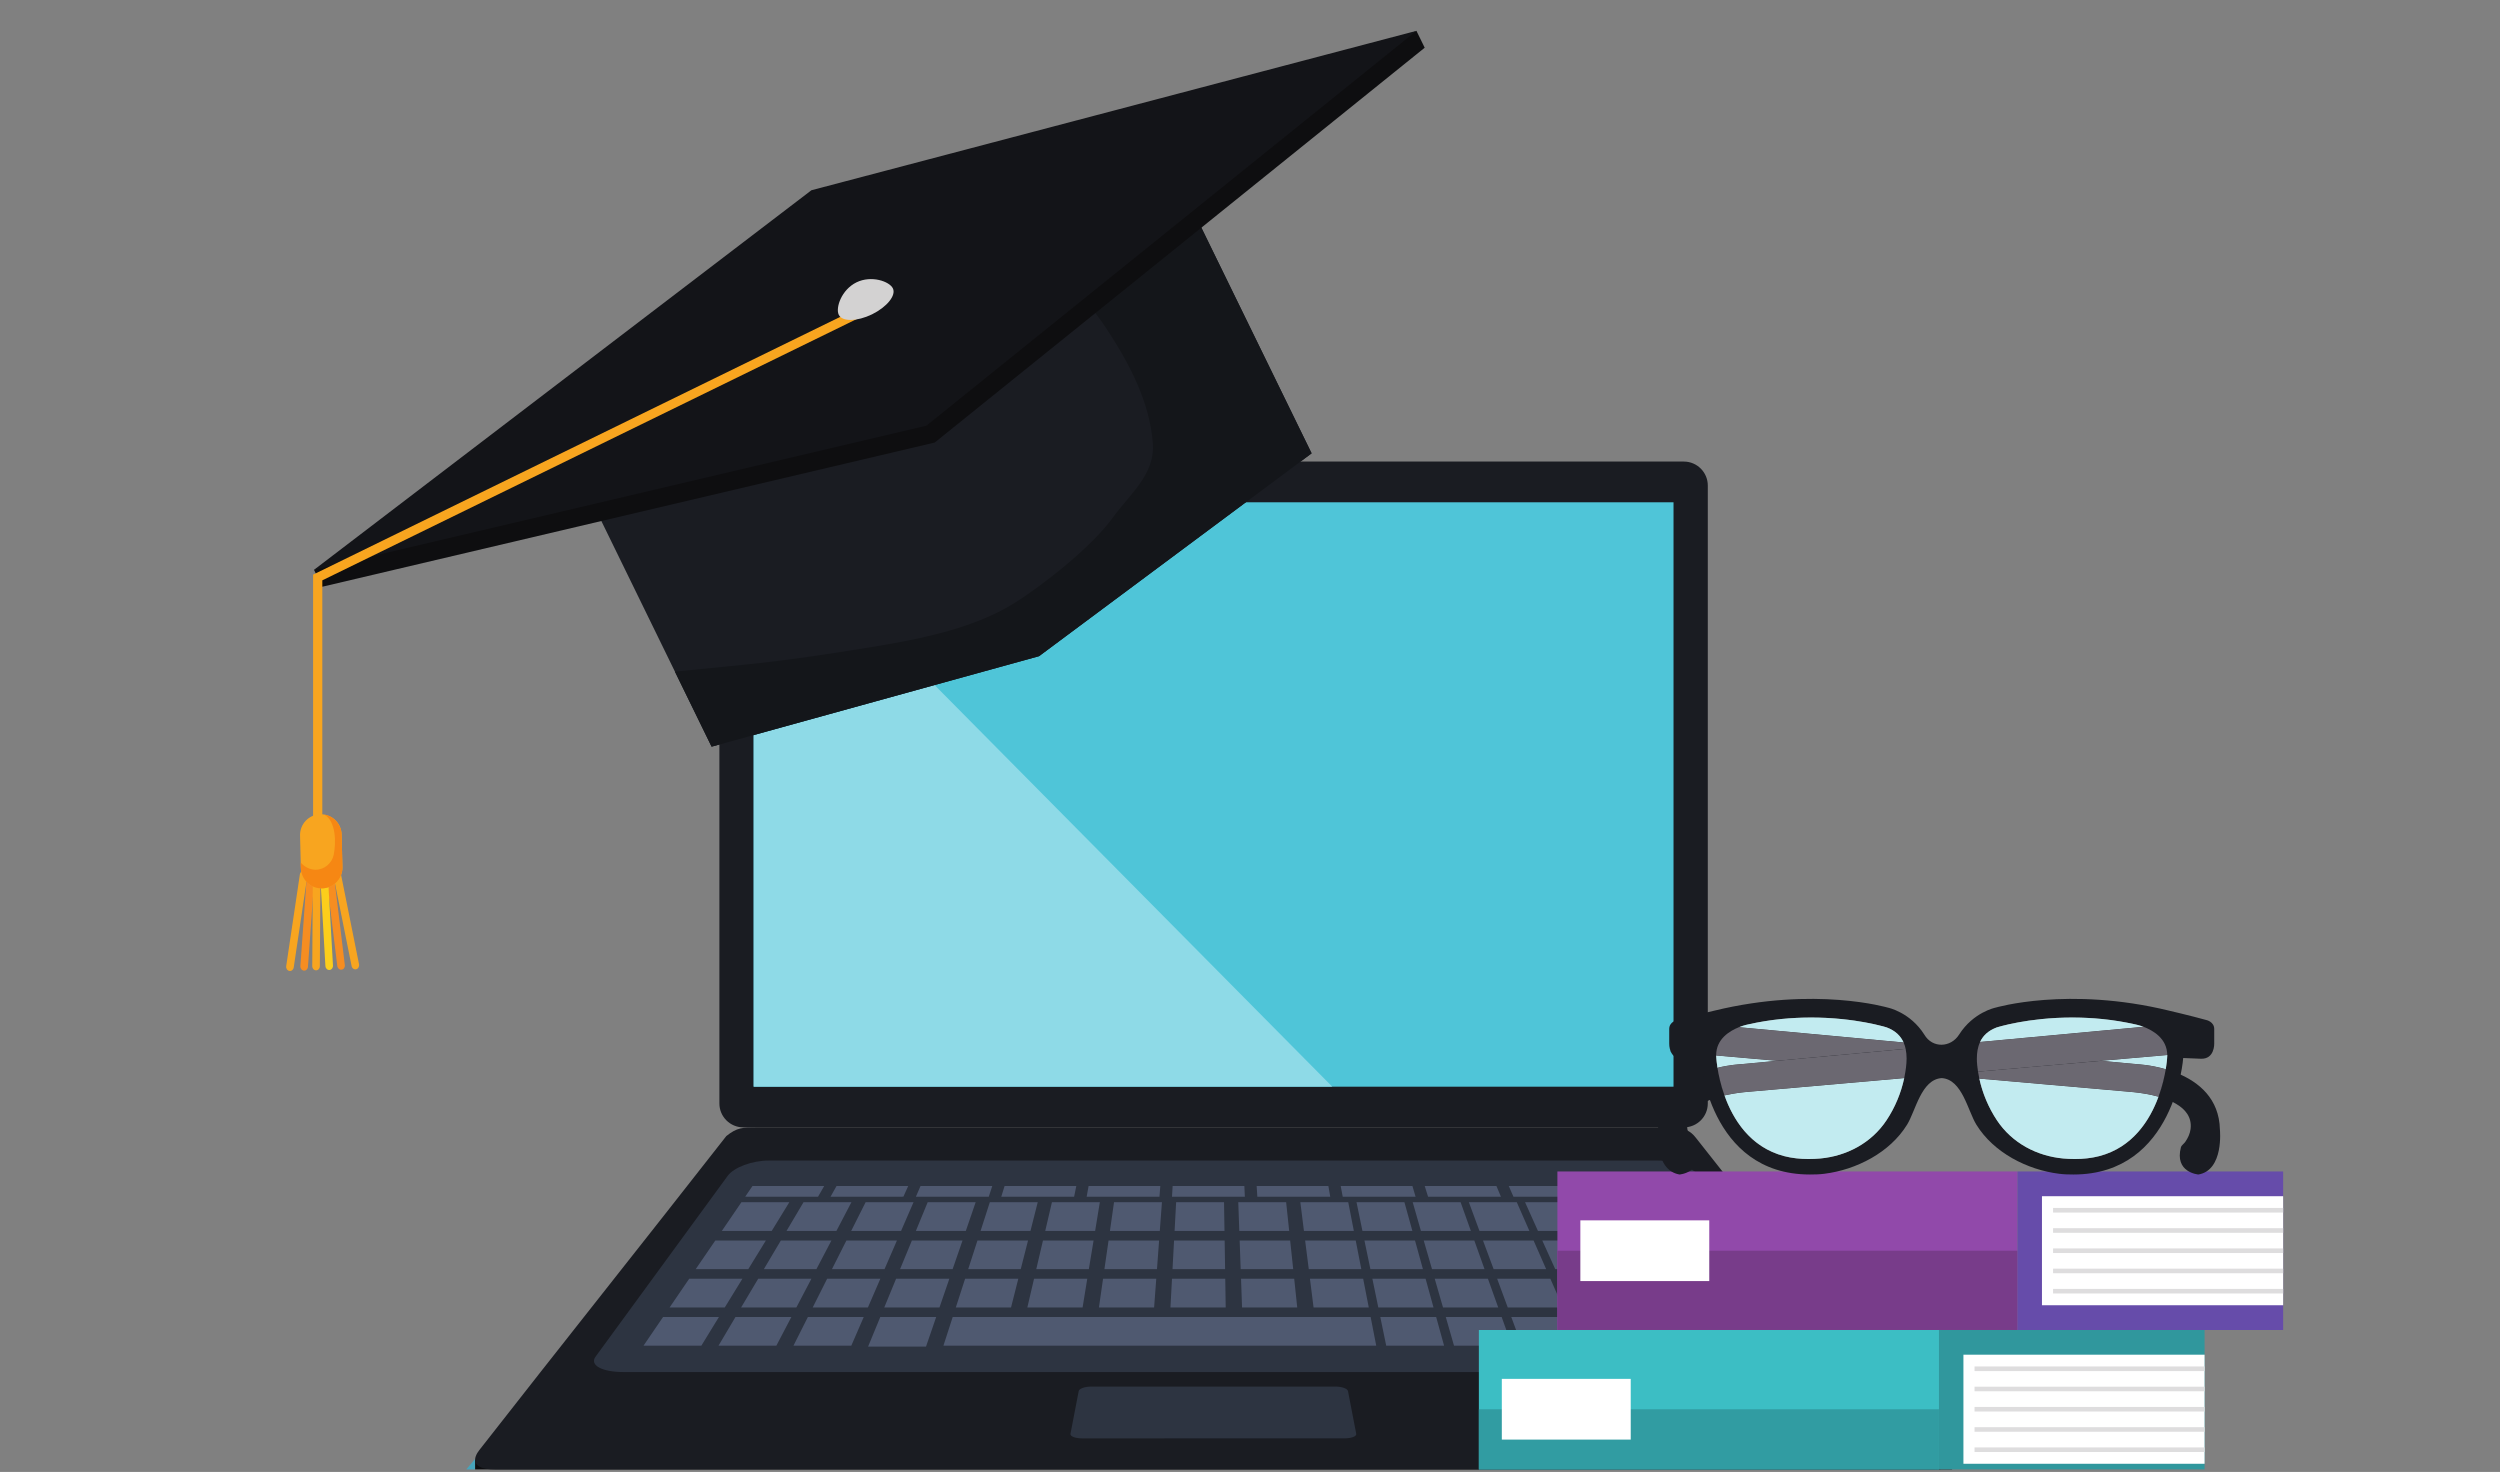 <?xml version="1.0" encoding="UTF-8"?>
<svg xmlns="http://www.w3.org/2000/svg" xmlns:xlink="http://www.w3.org/1999/xlink" width="240.75pt" height="141.75pt" viewBox="0 0 240.75 141.75" version="1.2">
<rect x="0" y="0" width="240.75" height="141.75" fill="#808080" stroke="none"/>
<defs>
<clipPath id="clip1">
  <path d="M 40 140 L 194 140 L 194 141.5 L 40 141.5 Z M 40 140 "/>
</clipPath>
<clipPath id="clip2">
  <path d="M 45 140 L 188 140 L 188 141.5 L 45 141.5 Z M 45 140 "/>
</clipPath>
<clipPath id="clip3">
  <path d="M 45 108 L 188 108 L 188 141.5 L 45 141.5 Z M 45 108 "/>
</clipPath>
<clipPath id="clip4">
  <path d="M 142 128 L 187 128 L 187 141.5 L 142 141.5 Z M 142 128 "/>
</clipPath>
<clipPath id="clip5">
  <path d="M 142 135 L 187 135 L 187 141.5 L 142 141.5 Z M 142 135 "/>
</clipPath>
<clipPath id="clip6">
  <path d="M 186 128 L 213 128 L 213 141.5 L 186 141.5 Z M 186 128 "/>
</clipPath>
<clipPath id="clip7">
  <path d="M 194 112 L 219.992 112 L 219.992 129 L 194 129 Z M 194 112 "/>
</clipPath>
<clipPath id="clip8">
  <path d="M 196 115 L 219.992 115 L 219.992 126 L 196 126 Z M 196 115 "/>
</clipPath>
<clipPath id="clip9">
  <path d="M 197 116 L 219.992 116 L 219.992 117 L 197 117 Z M 197 116 "/>
</clipPath>
<clipPath id="clip10">
  <path d="M 197 118 L 219.992 118 L 219.992 119 L 197 119 Z M 197 118 "/>
</clipPath>
<clipPath id="clip11">
  <path d="M 197 120 L 219.992 120 L 219.992 121 L 197 121 Z M 197 120 "/>
</clipPath>
<clipPath id="clip12">
  <path d="M 197 122 L 219.992 122 L 219.992 123 L 197 123 Z M 197 122 "/>
</clipPath>
<clipPath id="clip13">
  <path d="M 197 124 L 219.992 124 L 219.992 125 L 197 125 Z M 197 124 "/>
</clipPath>
<clipPath id="clip14">
  <path d="M 30 2.973 L 138 2.973 L 138 57 L 30 57 Z M 30 2.973 "/>
</clipPath>
<clipPath id="clip15">
  <path d="M 30 2.973 L 137 2.973 L 137 55 L 30 55 Z M 30 2.973 "/>
</clipPath>
<clipPath id="clip16">
  <path d="M 27.379 83 L 30 83 L 30 94 L 27.379 94 Z M 27.379 83 "/>
</clipPath>
</defs>
<g id="surface1">
<g clip-path="url(#clip1)" clip-rule="nonzero">
<path style=" stroke:none;fill-rule:nonzero;fill:rgb(27.84%,64.31%,73.329%);fill-opacity:1;" d="M 91.891 148.602 C 75.172 148.602 58.535 148.602 42.113 148.602 C 39.473 148.602 39.875 147.434 40.469 146.73 C 42.23 144.648 43.992 142.566 45.758 140.492 C 45.754 140.527 45.754 140.562 45.754 140.594 L 45.754 143.039 C 46.012 143.992 47.383 144.031 47.617 144.031 C 47.641 144.031 47.652 144.031 47.652 144.031 L 145.125 144.031 L 145.125 148.602 C 127.418 148.602 109.609 148.602 91.891 148.602 M 189.434 148.602 L 189.434 143.344 L 190.328 143.344 C 191.324 144.5 192.312 145.66 193.297 146.824 C 193.891 147.527 194.145 148.602 191.898 148.602 C 191.078 148.602 190.254 148.602 189.434 148.602 "/>
</g>
<path style=" stroke:none;fill-rule:nonzero;fill:rgb(10.199%,10.979%,13.329%);fill-opacity:1;" d="M 164.461 106.262 C 164.461 107.535 163.426 108.566 162.156 108.566 L 71.582 108.566 C 70.312 108.566 69.277 107.535 69.277 106.262 L 69.277 46.758 C 69.277 45.484 70.312 44.449 71.582 44.449 L 162.156 44.449 C 163.426 44.449 164.461 45.484 164.461 46.758 L 164.461 106.262 "/>
<path style=" stroke:none;fill-rule:nonzero;fill:rgb(30.98%,77.249%,84.709%);fill-opacity:1;" d="M 72.578 104.648 L 161.16 104.648 L 161.16 48.371 L 72.578 48.371 Z M 72.578 104.648 "/>
<path style=" stroke:none;fill-rule:nonzero;fill:rgb(55.688%,85.489%,90.59%);fill-opacity:1;" d="M 128.297 104.648 L 72.578 104.648 L 72.578 70.789 L 90 65.969 L 128.297 104.648 "/>
<g clip-path="url(#clip2)" clip-rule="nonzero">
<path style=" stroke:none;fill-rule:nonzero;fill:rgb(5.099%,5.099%,5.879%);fill-opacity:1;" d="M 187.984 140.594 L 187.984 142.938 C 187.984 142.938 187.965 144.031 186.328 144.031 L 47.652 144.031 C 47.652 144.031 46.039 144.082 45.754 143.039 L 45.754 140.594 L 187.984 140.594 "/>
</g>
<g clip-path="url(#clip3)" clip-rule="nonzero">
<path style=" stroke:none;fill-rule:nonzero;fill:rgb(10.199%,10.979%,13.329%);fill-opacity:1;" d="M 187.605 139.73 C 188.156 140.438 188.391 141.508 186.309 141.508 C 140.723 141.508 93.266 141.508 47.68 141.508 C 45.234 141.508 45.605 140.344 46.16 139.641 C 54.074 129.512 62.027 119.531 69.945 109.402 C 70.988 108.566 71.527 108.57 72.863 108.57 C 102.184 108.566 131.508 108.57 160.828 108.57 C 162.164 108.57 162.77 108.871 163.316 109.574 C 171.234 119.703 179.684 129.602 187.605 139.73 "/>
</g>
<path style=" stroke:none;fill-rule:nonzero;fill:rgb(17.65%,20.389%,25.49%);fill-opacity:1;" d="M 176.34 130.648 C 176.934 131.469 175.723 132.129 173.633 132.129 C 135.773 132.129 97.918 132.129 60.059 132.129 C 57.969 132.129 56.754 131.469 57.352 130.648 C 62.441 123.688 64.984 120.203 70.07 113.242 C 70.664 112.422 72.426 111.762 74.004 111.762 C 102.566 111.762 131.125 111.762 159.688 111.762 C 161.266 111.762 163.027 112.422 163.625 113.242 C 168.707 120.203 171.254 123.684 176.34 130.648 "/>
<path style=" stroke:none;fill-rule:nonzero;fill:rgb(17.65%,20.389%,25.49%);fill-opacity:1;" d="M 130.605 138.078 C 130.652 138.32 130.145 138.512 129.473 138.512 C 121.055 138.512 112.637 138.512 104.223 138.516 C 103.547 138.516 103.039 138.32 103.086 138.078 C 103.402 136.434 103.562 135.609 103.879 133.965 C 103.922 133.723 104.469 133.527 105.094 133.527 C 112.93 133.527 120.762 133.527 128.598 133.527 C 129.223 133.527 129.766 133.723 129.812 133.965 C 130.129 135.609 130.289 136.434 130.605 138.078 "/>
<path style=" stroke:none;fill-rule:nonzero;fill:rgb(30.98%,34.9%,43.919%);fill-opacity:1;" d="M 74.316 118.539 C 72.395 118.539 71.434 118.539 69.512 118.539 C 70.266 117.434 70.645 116.879 71.398 115.773 C 73.242 115.773 74.168 115.773 76.012 115.773 C 75.336 116.879 74.996 117.434 74.316 118.539 "/>
<path style=" stroke:none;fill-rule:nonzero;fill:rgb(30.98%,34.9%,43.919%);fill-opacity:1;" d="M 80.547 118.539 C 78.625 118.539 77.664 118.539 75.742 118.539 C 76.398 117.434 76.723 116.879 77.379 115.773 C 79.223 115.773 80.148 115.773 81.992 115.773 C 81.418 116.879 81.125 117.434 80.547 118.539 "/>
<path style=" stroke:none;fill-rule:nonzero;fill:rgb(30.98%,34.9%,43.919%);fill-opacity:1;" d="M 78.777 115.246 C 75.969 115.246 74.566 115.242 71.762 115.242 C 72.043 114.832 72.184 114.625 72.465 114.211 C 75.227 114.211 76.609 114.211 79.371 114.211 C 79.133 114.625 79.012 114.832 78.777 115.246 "/>
<path style=" stroke:none;fill-rule:nonzero;fill:rgb(30.98%,34.9%,43.919%);fill-opacity:1;" d="M 86.996 115.242 C 84.191 115.242 82.789 115.246 79.98 115.246 C 80.211 114.832 80.328 114.625 80.559 114.211 C 83.32 114.211 84.699 114.211 87.461 114.211 C 87.273 114.629 87.184 114.832 86.996 115.242 "/>
<path style=" stroke:none;fill-rule:nonzero;fill:rgb(30.98%,34.9%,43.919%);fill-opacity:1;" d="M 95.219 115.246 C 92.41 115.246 91.008 115.246 88.199 115.246 C 88.379 114.832 88.469 114.625 88.648 114.211 C 91.41 114.211 92.793 114.211 95.555 114.211 C 95.418 114.625 95.352 114.832 95.219 115.246 "/>
<path style=" stroke:none;fill-rule:nonzero;fill:rgb(30.98%,34.9%,43.919%);fill-opacity:1;" d="M 103.438 115.246 C 100.633 115.246 99.23 115.246 96.422 115.246 C 96.551 114.832 96.613 114.625 96.742 114.211 C 99.504 114.211 100.887 114.211 103.648 114.211 C 103.562 114.625 103.523 114.832 103.438 115.246 "/>
<path style=" stroke:none;fill-rule:nonzero;fill:rgb(30.98%,34.9%,43.919%);fill-opacity:1;" d="M 111.656 115.246 C 108.852 115.246 107.449 115.246 104.645 115.246 C 104.719 114.832 104.758 114.625 104.832 114.211 C 107.598 114.211 108.977 114.211 111.738 114.211 C 111.703 114.625 111.691 114.832 111.656 115.246 "/>
<path style=" stroke:none;fill-rule:nonzero;fill:rgb(30.98%,34.9%,43.919%);fill-opacity:1;" d="M 119.879 115.246 C 117.07 115.246 115.668 115.246 112.863 115.246 C 112.891 114.832 112.902 114.625 112.926 114.211 C 115.691 114.211 117.07 114.211 119.832 114.211 C 119.848 114.625 119.859 114.832 119.879 115.246 "/>
<path style=" stroke:none;fill-rule:nonzero;fill:rgb(30.98%,34.9%,43.919%);fill-opacity:1;" d="M 128.102 115.246 C 125.293 115.246 123.891 115.246 121.082 115.246 C 121.055 114.832 121.047 114.625 121.016 114.211 C 123.781 114.211 125.16 114.211 127.922 114.211 C 127.992 114.625 128.027 114.832 128.102 115.246 "/>
<path style=" stroke:none;fill-rule:nonzero;fill:rgb(30.98%,34.9%,43.919%);fill-opacity:1;" d="M 136.32 115.246 C 133.516 115.246 132.109 115.246 129.305 115.246 C 129.227 114.832 129.188 114.625 129.109 114.211 C 131.871 114.211 133.254 114.211 136.016 114.211 C 136.141 114.625 136.199 114.832 136.32 115.246 "/>
<path style=" stroke:none;fill-rule:nonzero;fill:rgb(30.98%,34.9%,43.919%);fill-opacity:1;" d="M 144.539 115.246 C 141.734 115.246 140.328 115.246 137.523 115.246 C 137.395 114.832 137.328 114.625 137.199 114.211 C 139.965 114.211 141.344 114.211 144.105 114.211 C 144.281 114.625 144.367 114.832 144.539 115.246 "/>
<path style=" stroke:none;fill-rule:nonzero;fill:rgb(30.98%,34.9%,43.919%);fill-opacity:1;" d="M 152.758 115.246 C 149.953 115.246 148.551 115.246 145.746 115.246 C 145.562 114.832 145.473 114.625 145.293 114.211 C 148.055 114.211 149.438 114.211 152.199 114.211 C 152.422 114.625 152.535 114.832 152.758 115.246 "/>
<path style=" stroke:none;fill-rule:nonzero;fill:rgb(30.98%,34.9%,43.919%);fill-opacity:1;" d="M 161.934 115.246 C 158.746 115.246 157.152 115.246 153.965 115.246 C 153.734 114.832 153.617 114.625 153.387 114.211 C 156.523 114.211 158.094 114.211 161.227 114.211 C 161.512 114.625 161.648 114.832 161.934 115.246 "/>
<path style=" stroke:none;fill-rule:nonzero;fill:rgb(30.98%,34.9%,43.919%);fill-opacity:1;" d="M 86.773 118.539 C 84.852 118.539 83.891 118.539 81.969 118.539 C 82.527 117.434 82.805 116.879 83.359 115.773 C 85.203 115.773 86.125 115.773 87.973 115.773 C 87.492 116.879 87.254 117.434 86.773 118.539 "/>
<path style=" stroke:none;fill-rule:nonzero;fill:rgb(30.98%,34.9%,43.919%);fill-opacity:1;" d="M 93.008 118.539 C 91.082 118.539 90.121 118.539 88.199 118.539 C 88.652 117.434 88.879 116.879 89.336 115.773 C 91.184 115.773 92.109 115.773 93.957 115.773 C 93.574 116.879 93.387 117.434 93.008 118.539 "/>
<path style=" stroke:none;fill-rule:nonzero;fill:rgb(30.98%,34.9%,43.919%);fill-opacity:1;" d="M 99.234 118.539 C 97.312 118.539 96.352 118.539 94.43 118.539 C 94.785 117.434 94.961 116.883 95.32 115.773 C 97.168 115.773 98.09 115.773 99.934 115.773 C 99.652 116.879 99.516 117.434 99.234 118.539 "/>
<path style=" stroke:none;fill-rule:nonzero;fill:rgb(30.98%,34.9%,43.919%);fill-opacity:1;" d="M 105.461 118.539 C 103.539 118.539 102.578 118.539 100.656 118.539 C 100.914 117.434 101.043 116.883 101.301 115.773 C 103.145 115.773 104.066 115.773 105.914 115.773 C 105.734 116.879 105.641 117.434 105.461 118.539 "/>
<path style=" stroke:none;fill-rule:nonzero;fill:rgb(30.98%,34.9%,43.919%);fill-opacity:1;" d="M 111.688 118.539 C 109.766 118.539 108.809 118.539 106.887 118.539 C 107.043 117.434 107.125 116.879 107.281 115.773 C 109.125 115.773 110.051 115.773 111.895 115.773 C 111.812 116.879 111.773 117.434 111.688 118.539 "/>
<path style=" stroke:none;fill-rule:nonzero;fill:rgb(30.98%,34.9%,43.919%);fill-opacity:1;" d="M 117.918 118.539 C 115.996 118.539 115.035 118.539 113.113 118.539 C 113.172 117.434 113.203 116.879 113.262 115.773 C 115.109 115.773 116.031 115.773 117.875 115.773 C 117.895 116.879 117.902 117.434 117.918 118.539 "/>
<path style=" stroke:none;fill-rule:nonzero;fill:rgb(30.98%,34.9%,43.919%);fill-opacity:1;" d="M 124.148 118.539 C 122.227 118.539 121.266 118.539 119.344 118.539 C 119.305 117.434 119.285 116.879 119.246 115.773 C 121.09 115.773 122.012 115.773 123.855 115.773 C 123.969 116.879 124.031 117.434 124.148 118.539 "/>
<path style=" stroke:none;fill-rule:nonzero;fill:rgb(30.98%,34.9%,43.919%);fill-opacity:1;" d="M 130.375 118.539 C 128.453 118.539 127.492 118.539 125.57 118.539 C 125.43 117.434 125.363 116.879 125.223 115.773 C 127.066 115.773 127.992 115.773 129.836 115.773 C 130.051 116.879 130.16 117.434 130.375 118.539 "/>
<path style=" stroke:none;fill-rule:nonzero;fill:rgb(30.98%,34.9%,43.919%);fill-opacity:1;" d="M 72.059 122.219 C 70.035 122.219 69.023 122.219 66.996 122.219 C 67.754 121.117 68.129 120.562 68.883 119.461 C 70.832 119.461 71.805 119.461 73.754 119.461 C 73.074 120.562 72.734 121.117 72.059 122.219 "/>
<path style=" stroke:none;fill-rule:nonzero;fill:rgb(30.98%,34.9%,43.919%);fill-opacity:1;" d="M 78.621 122.219 C 76.594 122.219 75.582 122.219 73.559 122.219 C 74.215 121.117 74.539 120.562 75.195 119.461 C 77.141 119.461 78.117 119.461 80.066 119.461 C 79.484 120.562 79.199 121.117 78.621 122.219 "/>
<path style=" stroke:none;fill-rule:nonzero;fill:rgb(30.98%,34.9%,43.919%);fill-opacity:1;" d="M 85.18 122.219 C 83.152 122.219 82.141 122.219 80.117 122.219 C 80.672 121.117 80.949 120.562 81.508 119.461 C 83.453 119.461 84.43 119.461 86.375 119.461 C 85.898 120.562 85.656 121.117 85.18 122.219 "/>
<path style=" stroke:none;fill-rule:nonzero;fill:rgb(30.98%,34.9%,43.919%);fill-opacity:1;" d="M 91.738 122.219 C 89.711 122.219 88.699 122.219 86.676 122.219 C 87.133 121.117 87.359 120.562 87.816 119.461 C 89.766 119.461 90.738 119.461 92.691 119.461 C 92.309 120.562 92.117 121.117 91.738 122.219 "/>
<path style=" stroke:none;fill-rule:nonzero;fill:rgb(30.98%,34.9%,43.919%);fill-opacity:1;" d="M 98.297 122.219 C 96.273 122.219 95.262 122.219 93.238 122.219 C 93.594 121.117 93.773 120.562 94.129 119.461 C 96.078 119.461 97.051 119.461 99 119.461 C 98.719 120.562 98.578 121.117 98.297 122.219 "/>
<path style=" stroke:none;fill-rule:nonzero;fill:rgb(30.98%,34.9%,43.919%);fill-opacity:1;" d="M 104.855 122.219 C 102.832 122.219 101.816 122.219 99.793 122.219 C 100.051 121.117 100.184 120.562 100.438 119.461 C 102.387 119.461 103.359 119.461 105.312 119.461 C 105.129 120.566 105.039 121.117 104.855 122.219 "/>
<path style=" stroke:none;fill-rule:nonzero;fill:rgb(30.98%,34.9%,43.919%);fill-opacity:1;" d="M 111.418 122.219 C 109.391 122.219 108.379 122.219 106.355 122.219 C 106.512 121.117 106.594 120.562 106.754 119.461 C 108.703 119.461 109.672 119.461 111.621 119.461 C 111.539 120.562 111.5 121.117 111.418 122.219 "/>
<path style=" stroke:none;fill-rule:nonzero;fill:rgb(30.98%,34.9%,43.919%);fill-opacity:1;" d="M 117.977 122.219 C 115.953 122.219 114.938 122.219 112.914 122.219 C 112.973 121.117 113.004 120.562 113.062 119.461 C 115.012 119.461 115.984 119.461 117.934 119.461 C 117.949 120.562 117.961 121.117 117.977 122.219 "/>
<path style=" stroke:none;fill-rule:nonzero;fill:rgb(30.98%,34.9%,43.919%);fill-opacity:1;" d="M 124.535 122.219 C 122.512 122.219 121.504 122.219 119.477 122.219 C 119.438 121.117 119.418 120.562 119.379 119.461 C 121.324 119.461 122.297 119.461 124.242 119.461 C 124.359 120.562 124.418 121.117 124.535 122.219 "/>
<path style=" stroke:none;fill-rule:nonzero;fill:rgb(30.98%,34.9%,43.919%);fill-opacity:1;" d="M 131.094 122.219 C 129.07 122.219 128.059 122.219 126.035 122.219 C 125.895 121.117 125.824 120.562 125.684 119.461 C 127.633 119.461 128.605 119.461 130.555 119.461 C 130.77 120.562 130.879 121.117 131.094 122.219 "/>
<path style=" stroke:none;fill-rule:nonzero;fill:rgb(30.98%,34.9%,43.919%);fill-opacity:1;" d="M 69.797 125.906 C 67.672 125.906 66.609 125.906 64.484 125.906 C 65.238 124.801 65.613 124.246 66.367 123.145 C 68.418 123.145 69.441 123.145 71.492 123.145 C 70.816 124.246 70.477 124.801 69.797 125.906 "/>
<path style=" stroke:none;fill-rule:nonzero;fill:rgb(30.98%,34.9%,43.919%);fill-opacity:1;" d="M 76.691 125.906 C 74.562 125.906 73.5 125.906 71.371 125.906 C 72.027 124.801 72.355 124.246 73.012 123.145 C 75.062 123.145 76.086 123.145 78.137 123.145 C 77.559 124.246 77.27 124.801 76.691 125.906 "/>
<path style=" stroke:none;fill-rule:nonzero;fill:rgb(30.98%,34.9%,43.919%);fill-opacity:1;" d="M 83.582 125.906 C 81.453 125.906 80.391 125.906 78.266 125.906 C 78.82 124.801 79.098 124.246 79.652 123.145 C 81.703 123.145 82.73 123.145 84.777 123.145 C 84.297 124.246 84.059 124.801 83.582 125.906 "/>
<path style=" stroke:none;fill-rule:nonzero;fill:rgb(30.98%,34.9%,43.919%);fill-opacity:1;" d="M 90.473 125.906 C 88.344 125.906 87.281 125.906 85.156 125.906 C 85.609 124.801 85.836 124.246 86.293 123.145 C 88.344 123.145 89.371 123.145 91.422 123.145 C 91.043 124.246 90.852 124.801 90.473 125.906 "/>
<path style=" stroke:none;fill-rule:nonzero;fill:rgb(30.98%,34.9%,43.919%);fill-opacity:1;" d="M 97.363 125.906 C 95.234 125.906 94.172 125.906 92.047 125.906 C 92.402 124.801 92.582 124.246 92.938 123.145 C 94.988 123.145 96.016 123.145 98.062 123.145 C 97.781 124.246 97.645 124.801 97.363 125.906 "/>
<path style=" stroke:none;fill-rule:nonzero;fill:rgb(30.98%,34.9%,43.919%);fill-opacity:1;" d="M 104.254 125.906 C 102.125 125.906 101.059 125.906 98.934 125.906 C 99.191 124.801 99.32 124.246 99.578 123.145 C 101.629 123.145 102.652 123.145 104.703 123.145 C 104.523 124.246 104.434 124.801 104.254 125.906 "/>
<path style=" stroke:none;fill-rule:nonzero;fill:rgb(30.98%,34.9%,43.919%);fill-opacity:1;" d="M 111.141 125.906 C 109.016 125.906 107.949 125.906 105.828 125.906 C 105.984 124.801 106.066 124.246 106.223 123.145 C 108.273 123.145 109.297 123.145 111.348 123.145 C 111.266 124.246 111.223 124.801 111.141 125.906 "/>
<path style=" stroke:none;fill-rule:nonzero;fill:rgb(30.98%,34.9%,43.919%);fill-opacity:1;" d="M 118.035 125.906 C 115.906 125.906 114.844 125.906 112.715 125.906 C 112.777 124.801 112.805 124.246 112.863 123.145 C 114.914 123.145 115.941 123.145 117.992 123.145 C 118.008 124.246 118.016 124.801 118.035 125.906 "/>
<path style=" stroke:none;fill-rule:nonzero;fill:rgb(30.98%,34.9%,43.919%);fill-opacity:1;" d="M 124.922 125.906 C 122.797 125.906 121.734 125.906 119.609 125.906 C 119.57 124.801 119.551 124.246 119.512 123.145 C 121.559 123.145 122.582 123.145 124.633 123.145 C 124.75 124.246 124.805 124.801 124.922 125.906 "/>
<path style=" stroke:none;fill-rule:nonzero;fill:rgb(30.98%,34.9%,43.919%);fill-opacity:1;" d="M 131.812 125.906 C 129.688 125.906 128.621 125.906 126.496 125.906 C 126.359 124.801 126.289 124.246 126.148 123.145 C 128.199 123.145 129.223 123.145 131.273 123.145 C 131.488 124.246 131.598 124.801 131.812 125.906 "/>
<path style=" stroke:none;fill-rule:nonzero;fill:rgb(30.98%,34.9%,43.919%);fill-opacity:1;" d="M 67.539 129.59 C 65.312 129.59 64.199 129.59 61.969 129.59 C 62.723 128.484 63.098 127.93 63.855 126.824 C 66.008 126.824 67.082 126.824 69.234 126.824 C 68.555 127.93 68.219 128.484 67.539 129.59 "/>
<path style=" stroke:none;fill-rule:nonzero;fill:rgb(30.98%,34.9%,43.919%);fill-opacity:1;" d="M 74.762 129.59 C 72.535 129.59 71.418 129.59 69.191 129.59 C 69.848 128.484 70.172 127.93 70.828 126.824 C 72.98 126.824 74.059 126.824 76.211 126.824 C 75.629 127.93 75.34 128.484 74.762 129.59 "/>
<path style=" stroke:none;fill-rule:nonzero;fill:rgb(30.98%,34.9%,43.919%);fill-opacity:1;" d="M 81.98 129.59 C 79.754 129.59 78.641 129.59 76.41 129.59 C 76.969 128.484 77.246 127.93 77.801 126.824 C 79.953 126.824 81.027 126.824 83.18 126.824 C 82.703 127.93 82.461 128.484 81.98 129.59 "/>
<path style=" stroke:none;fill-rule:nonzero;fill:rgb(30.98%,34.9%,43.919%);fill-opacity:1;" d="M 89.176 129.676 C 86.941 129.676 85.828 129.676 83.598 129.676 C 84.066 128.535 84.301 127.965 84.773 126.824 C 86.926 126.824 88.004 126.824 90.156 126.824 C 89.766 127.965 89.566 128.535 89.176 129.676 "/>
<path style=" stroke:none;fill-rule:nonzero;fill:rgb(30.98%,34.9%,43.919%);fill-opacity:1;" d="M 132.531 129.59 C 118.641 129.59 104.746 129.59 90.852 129.59 C 91.211 128.484 91.391 127.93 91.746 126.824 C 105.16 126.824 118.578 126.824 131.992 126.824 C 132.207 127.93 132.316 128.484 132.531 129.59 "/>
<path style=" stroke:none;fill-rule:nonzero;fill:rgb(30.98%,34.9%,43.919%);fill-opacity:1;" d="M 136.012 118.539 C 134.09 118.539 133.125 118.539 131.203 118.539 C 130.977 117.434 130.859 116.879 130.633 115.773 C 132.48 115.773 133.398 115.773 135.246 115.773 C 135.551 116.879 135.707 117.434 136.012 118.539 "/>
<path style=" stroke:none;fill-rule:nonzero;fill:rgb(30.98%,34.9%,43.919%);fill-opacity:1;" d="M 137.027 122.219 C 135.004 122.219 133.992 122.219 131.969 122.219 C 131.738 121.117 131.625 120.562 131.395 119.461 C 133.344 119.461 134.32 119.461 136.266 119.461 C 136.57 120.562 136.727 121.117 137.027 122.219 "/>
<path style=" stroke:none;fill-rule:nonzero;fill:rgb(30.98%,34.9%,43.919%);fill-opacity:1;" d="M 138.047 125.906 C 135.922 125.906 134.855 125.906 132.73 125.906 C 132.504 124.801 132.387 124.246 132.16 123.145 C 134.207 123.145 135.234 123.145 137.285 123.145 C 137.59 124.246 137.742 124.801 138.047 125.906 "/>
<path style=" stroke:none;fill-rule:nonzero;fill:rgb(30.98%,34.9%,43.919%);fill-opacity:1;" d="M 139.066 129.59 C 136.836 129.59 135.723 129.59 133.492 129.59 C 133.266 128.484 133.148 127.93 132.922 126.824 C 135.074 126.824 136.148 126.824 138.301 126.824 C 138.605 127.93 138.762 128.484 139.066 129.59 "/>
<path style=" stroke:none;fill-rule:nonzero;fill:rgb(30.98%,34.9%,43.919%);fill-opacity:1;" d="M 141.645 118.539 C 139.723 118.539 138.762 118.539 136.836 118.539 C 136.52 117.434 136.359 116.883 136.043 115.773 C 137.887 115.773 138.809 115.773 140.656 115.773 C 141.051 116.879 141.25 117.434 141.645 118.539 "/>
<path style=" stroke:none;fill-rule:nonzero;fill:rgb(30.98%,34.9%,43.919%);fill-opacity:1;" d="M 142.961 122.219 C 140.938 122.219 139.926 122.219 137.902 122.219 C 137.582 121.117 137.422 120.562 137.105 119.461 C 139.051 119.461 140.027 119.461 141.977 119.461 C 142.371 120.562 142.566 121.117 142.961 122.219 "/>
<path style=" stroke:none;fill-rule:nonzero;fill:rgb(30.98%,34.9%,43.919%);fill-opacity:1;" d="M 144.277 125.906 C 142.152 125.906 141.09 125.906 138.961 125.906 C 138.645 124.801 138.484 124.246 138.164 123.145 C 140.215 123.145 141.242 123.145 143.289 123.145 C 143.688 124.246 143.883 124.801 144.277 125.906 "/>
<path style=" stroke:none;fill-rule:nonzero;fill:rgb(30.98%,34.9%,43.919%);fill-opacity:1;" d="M 145.598 129.59 C 143.367 129.59 142.254 129.59 140.023 129.59 C 139.707 128.484 139.547 127.93 139.227 126.824 C 141.379 126.824 142.457 126.824 144.609 126.824 C 145.004 127.93 145.199 128.484 145.598 129.59 "/>
<path style=" stroke:none;fill-rule:nonzero;fill:rgb(30.98%,34.9%,43.919%);fill-opacity:1;" d="M 147.281 118.539 C 145.359 118.539 144.395 118.539 142.473 118.539 C 142.066 117.434 141.863 116.879 141.453 115.773 C 143.297 115.773 144.219 115.773 146.066 115.773 C 146.551 116.879 146.793 117.434 147.281 118.539 "/>
<path style=" stroke:none;fill-rule:nonzero;fill:rgb(30.98%,34.9%,43.919%);fill-opacity:1;" d="M 148.895 122.219 C 146.871 122.219 145.859 122.219 143.836 122.219 C 143.43 121.117 143.223 120.562 142.812 119.461 C 144.762 119.461 145.734 119.461 147.684 119.461 C 148.168 120.562 148.41 121.117 148.895 122.219 "/>
<path style=" stroke:none;fill-rule:nonzero;fill:rgb(30.98%,34.9%,43.919%);fill-opacity:1;" d="M 150.512 125.906 C 148.387 125.906 147.324 125.906 145.195 125.906 C 144.789 124.801 144.586 124.246 144.176 123.145 C 146.227 123.145 147.25 123.145 149.301 123.145 C 149.785 124.246 150.027 124.801 150.512 125.906 "/>
<path style=" stroke:none;fill-rule:nonzero;fill:rgb(30.98%,34.9%,43.919%);fill-opacity:1;" d="M 152.129 129.59 C 149.902 129.59 148.785 129.59 146.559 129.59 C 146.148 128.484 145.941 127.93 145.535 126.824 C 147.688 126.824 148.766 126.824 150.918 126.824 C 151.402 127.93 151.645 128.484 152.129 129.59 "/>
<path style=" stroke:none;fill-rule:nonzero;fill:rgb(30.98%,34.9%,43.919%);fill-opacity:1;" d="M 152.914 118.539 C 150.992 118.539 150.031 118.539 148.105 118.539 C 147.609 117.434 147.359 116.879 146.863 115.773 C 148.707 115.773 149.633 115.773 151.477 115.773 C 152.051 116.879 152.336 117.434 152.914 118.539 "/>
<path style=" stroke:none;fill-rule:nonzero;fill:rgb(30.98%,34.9%,43.919%);fill-opacity:1;" d="M 154.828 122.219 C 152.805 122.219 151.793 122.219 149.77 122.219 C 149.27 121.117 149.023 120.562 148.523 119.461 C 150.469 119.461 151.445 119.461 153.391 119.461 C 153.965 120.562 154.254 121.117 154.828 122.219 "/>
<path style=" stroke:none;fill-rule:nonzero;fill:rgb(30.98%,34.9%,43.919%);fill-opacity:1;" d="M 156.746 125.906 C 154.621 125.906 153.555 125.906 151.43 125.906 C 150.93 124.801 150.684 124.246 150.184 123.145 C 152.234 123.145 153.258 123.145 155.309 123.145 C 155.883 124.246 156.172 124.801 156.746 125.906 "/>
<path style=" stroke:none;fill-rule:nonzero;fill:rgb(30.98%,34.9%,43.919%);fill-opacity:1;" d="M 158.66 129.59 C 156.434 129.59 155.32 129.59 153.09 129.59 C 152.59 128.484 152.344 127.93 151.844 126.824 C 153.996 126.824 155.07 126.824 157.223 126.824 C 157.801 127.93 158.086 128.484 158.66 129.59 "/>
<path style=" stroke:none;fill-rule:nonzero;fill:rgb(30.98%,34.9%,43.919%);fill-opacity:1;" d="M 158.547 118.539 C 156.625 118.539 155.664 118.539 153.742 118.539 C 153.152 117.434 152.859 116.879 152.27 115.773 C 154.117 115.773 155.039 115.773 156.887 115.773 C 157.551 116.879 157.883 117.434 158.547 118.539 "/>
<path style=" stroke:none;fill-rule:nonzero;fill:rgb(30.98%,34.9%,43.919%);fill-opacity:1;" d="M 160.762 122.219 C 158.738 122.219 157.723 122.219 155.699 122.219 C 155.113 121.117 154.82 120.562 154.23 119.461 C 156.18 119.461 157.152 119.461 159.102 119.461 C 159.766 120.562 160.098 121.117 160.762 122.219 "/>
<path style=" stroke:none;fill-rule:nonzero;fill:rgb(30.98%,34.9%,43.919%);fill-opacity:1;" d="M 162.98 125.906 C 160.852 125.906 159.785 125.906 157.664 125.906 C 157.07 124.801 156.777 124.246 156.191 123.145 C 158.242 123.145 159.266 123.145 161.316 123.145 C 161.98 124.246 162.312 124.801 162.98 125.906 "/>
<path style=" stroke:none;fill-rule:nonzero;fill:rgb(30.98%,34.9%,43.919%);fill-opacity:1;" d="M 165.191 129.59 C 162.965 129.59 161.848 129.59 159.621 129.59 C 159.031 128.484 158.738 127.93 158.148 126.824 C 160.301 126.824 161.379 126.824 163.531 126.824 C 164.195 127.93 164.527 128.484 165.191 129.59 "/>
<path style=" stroke:none;fill-rule:nonzero;fill:rgb(30.98%,34.9%,43.919%);fill-opacity:1;" d="M 164.18 118.539 C 162.258 118.539 161.297 118.539 159.375 118.539 C 158.695 117.434 158.359 116.879 157.68 115.773 C 159.527 115.773 160.449 115.773 162.293 115.773 C 163.047 116.879 163.426 117.434 164.18 118.539 "/>
<path style=" stroke:none;fill-rule:nonzero;fill:rgb(30.98%,34.9%,43.919%);fill-opacity:1;" d="M 166.695 122.219 C 164.672 122.219 163.66 122.219 161.633 122.219 C 160.957 121.117 160.617 120.562 159.941 119.461 C 161.887 119.461 162.859 119.461 164.809 119.461 C 165.562 120.562 165.941 121.117 166.695 122.219 "/>
<path style=" stroke:none;fill-rule:nonzero;fill:rgb(30.98%,34.9%,43.919%);fill-opacity:1;" d="M 169.207 125.906 C 167.082 125.906 166.02 125.906 163.895 125.906 C 163.215 124.801 162.875 124.246 162.199 123.145 C 164.25 123.145 165.273 123.145 167.324 123.145 C 168.078 124.246 168.453 124.801 169.207 125.906 "/>
<path style=" stroke:none;fill-rule:nonzero;fill:rgb(30.98%,34.9%,43.919%);fill-opacity:1;" d="M 171.727 129.59 C 169.492 129.59 168.383 129.59 166.152 129.59 C 165.477 128.484 165.133 127.93 164.457 126.824 C 166.609 126.824 167.684 126.824 169.836 126.824 C 170.59 127.93 170.969 128.484 171.727 129.59 "/>
<g clip-path="url(#clip4)" clip-rule="nonzero">
<path style=" stroke:none;fill-rule:nonzero;fill:rgb(23.529%,74.509%,76.859%);fill-opacity:1;" d="M 142.414 143.344 L 186.723 143.344 L 186.723 128.078 L 142.414 128.078 Z M 142.414 143.344 "/>
</g>
<g clip-path="url(#clip5)" clip-rule="nonzero">
<path style=" stroke:none;fill-rule:nonzero;fill:rgb(19.22%,61.179%,63.53%);fill-opacity:1;" d="M 142.414 143.344 L 186.723 143.344 L 186.723 135.711 L 142.414 135.711 Z M 142.414 143.344 "/>
</g>
<g clip-path="url(#clip6)" clip-rule="nonzero">
<path style=" stroke:none;fill-rule:nonzero;fill:rgb(18.819%,59.219%,61.569%);fill-opacity:1;" d="M 186.723 143.344 L 212.301 143.344 L 212.301 128.078 L 186.723 128.078 Z M 186.723 143.344 "/>
</g>
<path style=" stroke:none;fill-rule:nonzero;fill:rgb(100%,100%,100%);fill-opacity:1;" d="M 212.301 140.961 L 189.078 140.961 L 189.078 130.457 L 212.301 130.457 L 212.301 140.961 "/>
<path style=" stroke:none;fill-rule:nonzero;fill:rgb(87.059%,86.67%,87.059%);fill-opacity:1;" d="M 190.148 132.035 L 212.301 132.035 L 212.301 131.59 L 190.148 131.59 Z M 190.148 132.035 "/>
<path style=" stroke:none;fill-rule:nonzero;fill:rgb(87.059%,86.67%,87.059%);fill-opacity:1;" d="M 190.148 133.98 L 212.301 133.98 L 212.301 133.539 L 190.148 133.539 Z M 190.148 133.98 "/>
<path style=" stroke:none;fill-rule:nonzero;fill:rgb(87.059%,86.67%,87.059%);fill-opacity:1;" d="M 190.148 135.93 L 212.301 135.93 L 212.301 135.488 L 190.148 135.488 Z M 190.148 135.93 "/>
<path style=" stroke:none;fill-rule:nonzero;fill:rgb(87.059%,86.67%,87.059%);fill-opacity:1;" d="M 190.148 137.879 L 212.301 137.879 L 212.301 137.438 L 190.148 137.438 Z M 190.148 137.879 "/>
<path style=" stroke:none;fill-rule:nonzero;fill:rgb(87.059%,86.67%,87.059%);fill-opacity:1;" d="M 190.148 139.828 L 212.301 139.828 L 212.301 139.387 L 190.148 139.387 Z M 190.148 139.828 "/>
<path style=" stroke:none;fill-rule:nonzero;fill:rgb(100%,100%,100%);fill-opacity:1;" d="M 157.039 138.633 L 144.625 138.633 L 144.625 132.785 L 157.039 132.785 L 157.039 138.633 "/>
<path style=" stroke:none;fill-rule:nonzero;fill:rgb(56.859%,28.629%,66.669%);fill-opacity:1;" d="M 149.977 128.078 L 194.285 128.078 L 194.285 112.812 L 149.977 112.812 Z M 149.977 128.078 "/>
<path style=" stroke:none;fill-rule:nonzero;fill:rgb(47.06%,23.529%,54.12%);fill-opacity:1;" d="M 194.285 128.078 L 149.977 128.078 L 149.977 120.445 L 194.285 120.445 L 194.285 128.078 "/>
<g clip-path="url(#clip7)" clip-rule="nonzero">
<path style=" stroke:none;fill-rule:nonzero;fill:rgb(39.999%,29.799%,66.669%);fill-opacity:1;" d="M 219.867 128.078 L 194.285 128.078 L 194.285 112.812 L 219.867 112.812 L 219.867 128.078 "/>
</g>
<g clip-path="url(#clip8)" clip-rule="nonzero">
<path style=" stroke:none;fill-rule:nonzero;fill:rgb(100%,100%,100%);fill-opacity:1;" d="M 219.867 125.695 L 196.641 125.695 L 196.641 115.195 L 219.867 115.195 L 219.867 125.695 "/>
</g>
<g clip-path="url(#clip9)" clip-rule="nonzero">
<path style=" stroke:none;fill-rule:nonzero;fill:rgb(87.059%,86.67%,87.059%);fill-opacity:1;" d="M 197.711 116.77 L 219.867 116.77 L 219.867 116.324 L 197.711 116.324 Z M 197.711 116.77 "/>
</g>
<g clip-path="url(#clip10)" clip-rule="nonzero">
<path style=" stroke:none;fill-rule:nonzero;fill:rgb(87.059%,86.67%,87.059%);fill-opacity:1;" d="M 197.711 118.719 L 219.867 118.719 L 219.867 118.273 L 197.711 118.273 Z M 197.711 118.719 "/>
</g>
<g clip-path="url(#clip11)" clip-rule="nonzero">
<path style=" stroke:none;fill-rule:nonzero;fill:rgb(87.059%,86.67%,87.059%);fill-opacity:1;" d="M 197.711 120.668 L 219.867 120.668 L 219.867 120.223 L 197.711 120.223 Z M 197.711 120.668 "/>
</g>
<g clip-path="url(#clip12)" clip-rule="nonzero">
<path style=" stroke:none;fill-rule:nonzero;fill:rgb(87.059%,86.67%,87.059%);fill-opacity:1;" d="M 197.711 122.613 L 219.867 122.613 L 219.867 122.172 L 197.711 122.172 Z M 197.711 122.613 "/>
</g>
<g clip-path="url(#clip13)" clip-rule="nonzero">
<path style=" stroke:none;fill-rule:nonzero;fill:rgb(87.059%,86.67%,87.059%);fill-opacity:1;" d="M 197.711 124.562 L 219.867 124.562 L 219.867 124.121 L 197.711 124.121 Z M 197.711 124.562 "/>
</g>
<path style=" stroke:none;fill-rule:nonzero;fill:rgb(100%,100%,100%);fill-opacity:1;" d="M 164.602 123.367 L 152.188 123.367 L 152.188 117.52 L 164.602 117.52 L 164.602 123.367 "/>
<path style=" stroke:none;fill-rule:nonzero;fill:rgb(10.199%,10.979%,13.329%);fill-opacity:1;" d="M 161.223 98.34 L 205.828 102.484 C 205.828 102.484 213.645 102.785 213.777 108.773 C 213.777 108.773 214.184 112.684 211.707 113.105 C 211.707 113.105 209.363 112.926 210.031 110.449 C 210.07 110.32 210.352 110.094 210.43 109.98 C 210.691 109.605 210.898 109.18 210.953 108.723 C 211.238 106.434 208.32 105.637 206.621 105.336 C 205.848 105.195 205.062 105.137 204.277 105.07 L 160.891 101.258 L 161.223 98.34 "/>
<path style=" stroke:none;fill-rule:nonzero;fill:rgb(10.199%,10.979%,13.329%);fill-opacity:1;" d="M 212.223 98.34 L 167.617 102.484 C 167.617 102.484 159.801 102.785 159.664 108.773 C 159.664 108.773 159.262 112.684 161.738 113.105 C 161.738 113.105 164.082 112.926 163.414 110.449 C 163.375 110.32 163.094 110.094 163.016 109.98 C 162.754 109.605 162.547 109.18 162.492 108.723 C 162.207 106.434 165.125 105.637 166.824 105.336 C 167.598 105.195 168.383 105.137 169.168 105.07 L 212.551 101.258 L 212.223 98.34 "/>
<path style=" stroke:none;fill-rule:nonzero;fill:rgb(10.199%,10.979%,13.329%);fill-opacity:1;" d="M 208.688 101.965 C 208.688 101.965 208.207 109.746 202.168 111.332 C 201.039 111.625 199.84 111.668 198.684 111.562 C 196.168 111.328 193.773 110.094 192.305 107.887 C 191.469 106.629 190.852 105.148 190.566 103.645 C 190.254 102.027 190.031 99.781 192.285 98.941 C 192.285 98.941 198.344 97.004 205.637 98.652 C 205.637 98.652 208.996 99.266 208.688 101.965 M 183.41 103.645 C 183.121 105.148 182.508 106.629 181.668 107.887 C 180.203 110.094 177.809 111.328 175.293 111.562 C 174.137 111.668 172.938 111.625 171.809 111.332 C 165.77 109.746 165.289 101.965 165.289 101.965 C 164.977 99.266 168.344 98.652 168.344 98.652 C 175.629 97.004 181.691 98.941 181.691 98.941 C 183.945 99.781 183.723 102.027 183.41 103.645 M 213.23 100.5 L 213.23 99.094 C 213.23 98.391 212.477 98.23 212.477 98.23 C 210.91 97.797 208.891 97.328 208.891 97.328 C 199.137 94.953 192.168 97.039 192.152 97.039 C 192.152 97.039 190.031 97.473 188.66 99.633 C 187.859 100.898 186.094 100.969 185.312 99.633 C 183.945 97.473 181.82 97.039 181.82 97.039 C 181.805 97.039 174.84 94.953 165.082 97.328 C 165.082 97.328 163.07 97.797 161.5 98.23 C 161.5 98.23 160.746 98.391 160.746 99.094 L 160.746 100.5 C 160.746 100.5 160.691 102.016 162.043 101.957 L 163.734 101.887 C 163.734 101.887 164.508 113.105 174.297 113.105 C 174.762 113.105 175.223 113.094 175.676 113.035 C 178.754 112.652 181.988 111.004 183.652 108.305 C 184.48 106.965 185.012 103.945 186.988 103.82 C 188.961 103.945 189.496 106.965 190.324 108.305 C 191.988 111.004 195.223 112.652 198.297 113.035 C 198.754 113.094 199.215 113.105 199.676 113.105 C 209.469 113.105 210.242 101.887 210.242 101.887 L 211.934 101.957 C 213.281 102.016 213.23 100.5 213.23 100.5 "/>
<path style=" stroke:none;fill-rule:nonzero;fill:rgb(76.079%,92.159%,94.119%);fill-opacity:1;" d="M 174.164 111.613 C 173.371 111.613 172.574 111.531 171.809 111.332 C 168.52 110.469 166.879 107.77 166.066 105.488 C 166.336 105.426 166.59 105.379 166.824 105.336 C 167.598 105.195 168.383 105.137 169.168 105.07 L 183.375 103.82 C 183.074 105.266 182.473 106.68 181.668 107.887 C 180.203 110.094 177.809 111.328 175.293 111.562 C 174.918 111.594 174.543 111.613 174.164 111.613 M 165.391 102.828 C 165.309 102.293 165.289 101.965 165.289 101.965 C 165.277 101.855 165.27 101.746 165.266 101.645 L 171.117 102.156 L 167.617 102.484 C 167.617 102.484 166.652 102.52 165.391 102.828 M 183.316 100.391 L 167.465 98.918 C 167.957 98.723 168.344 98.652 168.344 98.652 C 170.516 98.16 172.586 97.988 174.414 97.988 C 178.711 97.988 181.691 98.941 181.691 98.941 C 182.547 99.258 183.043 99.781 183.316 100.391 "/>
<path style=" stroke:none;fill-rule:nonzero;fill:rgb(41.959%,40.779%,44.31%);fill-opacity:1;" d="M 171.117 102.156 L 165.266 101.645 C 165.266 101.637 165.266 101.629 165.266 101.621 C 165.266 100.062 166.555 99.277 167.465 98.918 L 183.316 100.391 C 183.406 100.59 183.469 100.793 183.512 101.004 L 171.117 102.156 "/>
<path style=" stroke:none;fill-rule:nonzero;fill:rgb(41.959%,40.779%,44.31%);fill-opacity:1;" d="M 166.066 105.488 C 165.695 104.441 165.496 103.48 165.391 102.828 C 166.652 102.52 167.617 102.484 167.617 102.484 L 171.117 102.156 L 183.512 101.004 C 183.578 101.305 183.605 101.621 183.605 101.934 C 183.605 102.523 183.512 103.117 183.41 103.645 C 183.398 103.707 183.387 103.762 183.375 103.82 L 169.168 105.07 C 168.383 105.137 167.598 105.195 166.824 105.336 C 166.59 105.379 166.336 105.426 166.066 105.488 "/>
<path style=" stroke:none;fill-rule:nonzero;fill:rgb(41.959%,40.779%,44.31%);fill-opacity:1;" d="M 174.164 111.613 C 173.371 111.613 172.574 111.531 171.809 111.332 C 165.77 109.746 165.289 101.965 165.289 101.965 C 165.273 101.848 165.266 101.73 165.266 101.621 C 165.266 101.629 165.266 101.637 165.266 101.645 C 165.27 101.746 165.277 101.855 165.289 101.965 C 165.289 101.965 165.309 102.293 165.391 102.828 C 165.496 103.48 165.695 104.441 166.066 105.488 C 166.879 107.77 168.52 110.469 171.809 111.332 C 172.574 111.531 173.371 111.613 174.164 111.613 C 174.543 111.613 174.918 111.594 175.293 111.562 C 177.809 111.328 180.203 110.094 181.668 107.887 C 182.473 106.68 183.074 105.266 183.375 103.82 C 183.387 103.762 183.398 103.707 183.41 103.645 C 183.512 103.117 183.605 102.523 183.605 101.934 C 183.605 102.523 183.512 103.117 183.41 103.645 C 183.121 105.148 182.508 106.629 181.668 107.887 C 180.203 110.094 177.809 111.328 175.293 111.562 C 174.918 111.594 174.543 111.613 174.164 111.613 "/>
<path style=" stroke:none;fill-rule:nonzero;fill:rgb(76.079%,92.159%,94.119%);fill-opacity:1;" d="M 199.809 111.613 C 199.434 111.613 199.055 111.594 198.684 111.562 C 196.168 111.328 193.773 110.094 192.305 107.887 C 191.512 106.691 190.914 105.297 190.609 103.871 L 204.277 105.07 C 205.062 105.137 205.848 105.195 206.621 105.336 C 206.992 105.402 207.422 105.488 207.863 105.613 C 207.035 107.867 205.395 110.484 202.168 111.332 C 201.402 111.531 200.605 111.613 199.809 111.613 M 208.562 102.965 C 207.062 102.531 205.828 102.484 205.828 102.484 L 202.328 102.156 L 208.707 101.598 C 208.707 101.605 208.707 101.613 208.707 101.621 C 208.707 101.73 208.703 101.848 208.688 101.965 C 208.688 101.965 208.664 102.352 208.562 102.965 M 190.684 100.34 C 190.957 99.75 191.453 99.25 192.285 98.941 C 192.285 98.941 195.27 97.988 199.562 97.988 C 201.391 97.988 203.457 98.16 205.637 98.652 C 205.637 98.652 205.965 98.715 206.41 98.879 L 190.684 100.34 "/>
<path style=" stroke:none;fill-rule:nonzero;fill:rgb(41.959%,40.779%,44.31%);fill-opacity:1;" d="M 207.863 105.613 C 207.422 105.488 206.992 105.402 206.621 105.336 C 205.848 105.195 205.062 105.137 204.277 105.07 L 190.609 103.871 C 190.594 103.797 190.578 103.723 190.566 103.645 C 190.539 103.5 190.512 103.352 190.484 103.199 L 202.328 102.156 L 205.828 102.484 C 205.828 102.484 207.062 102.531 208.562 102.965 C 208.449 103.637 208.238 104.586 207.863 105.613 "/>
<path style=" stroke:none;fill-rule:nonzero;fill:rgb(41.959%,40.779%,44.31%);fill-opacity:1;" d="M 190.484 103.199 C 190.422 102.793 190.371 102.359 190.371 101.934 C 190.371 101.379 190.453 100.828 190.684 100.34 L 206.41 98.879 C 207.316 99.219 208.691 99.996 208.707 101.598 L 202.328 102.156 L 190.484 103.199 "/>
<path style=" stroke:none;fill-rule:nonzero;fill:rgb(41.959%,40.779%,44.31%);fill-opacity:1;" d="M 199.809 111.613 C 199.434 111.613 199.055 111.594 198.684 111.562 C 196.168 111.328 193.773 110.094 192.305 107.887 C 191.469 106.629 190.852 105.148 190.566 103.645 C 190.465 103.117 190.371 102.523 190.371 101.934 C 190.371 102.359 190.422 102.793 190.484 103.199 C 190.512 103.352 190.539 103.5 190.566 103.645 C 190.578 103.723 190.594 103.797 190.609 103.871 C 190.914 105.297 191.512 106.691 192.305 107.887 C 193.773 110.094 196.168 111.328 198.684 111.562 C 199.055 111.594 199.434 111.613 199.809 111.613 C 200.605 111.613 201.402 111.531 202.168 111.332 C 205.395 110.484 207.035 107.867 207.863 105.613 C 208.238 104.586 208.449 103.637 208.562 102.965 C 208.664 102.352 208.688 101.965 208.688 101.965 C 208.703 101.848 208.707 101.73 208.707 101.621 C 208.707 101.73 208.703 101.848 208.688 101.965 C 208.688 101.965 208.207 109.746 202.168 111.332 C 201.402 111.531 200.605 111.613 199.809 111.613 "/>
<path style=" stroke:none;fill-rule:nonzero;fill:rgb(10.199%,10.979%,13.329%);fill-opacity:1;" d="M 68.527 71.906 L 54.574 43.344 L 112.355 15.094 L 126.309 43.656 L 100.059 63.191 L 68.527 71.906 "/>
<path style=" stroke:none;fill-rule:nonzero;fill:rgb(38.429%,61.569%,65.88%);fill-opacity:1;" d="M 93.281 24.422 L 112.355 15.094 L 93.281 24.422 "/>
<path style=" stroke:none;fill-rule:nonzero;fill:rgb(7.84%,8.629%,10.199%);fill-opacity:1;" d="M 68.527 71.906 L 64.992 64.676 C 72.156 63.941 74.188 63.898 83.762 62.34 C 88.234 61.613 93.605 60.602 97.59 58.133 C 100.488 56.336 105.164 52.621 107.148 49.867 C 108.785 47.598 111.242 45.684 111.02 42.707 C 110.723 38.676 108.715 34.922 106.523 31.605 C 104.602 28.691 102.195 26.375 98.75 25.426 C 96.957 24.93 95.117 24.672 93.281 24.422 L 112.355 15.094 L 126.309 43.656 L 100.059 63.191 L 90 65.969 L 72.578 70.789 L 69.277 71.699 L 68.527 71.906 "/>
<g clip-path="url(#clip14)" clip-rule="nonzero">
<path style=" stroke:none;fill-rule:nonzero;fill:rgb(5.489%,5.489%,6.27%);fill-opacity:1;" d="M 137.199 4.594 L 90.012 42.617 L 31.031 56.504 L 30.238 54.875 L 136.402 2.969 L 137.207 4.613 "/>
</g>
<g clip-path="url(#clip15)" clip-rule="nonzero">
<path style=" stroke:none;fill-rule:nonzero;fill:rgb(7.449%,7.84%,9.409%);fill-opacity:1;" d="M 78.141 18.32 L 136.402 2.969 L 89.215 40.992 L 30.238 54.875 L 78.141 18.32 "/>
</g>
<path style=" stroke:none;fill-rule:nonzero;fill:rgb(97.249%,64.709%,12.16%);fill-opacity:1;" d="M 83.484 29.258 L 30.152 55.336 L 30.152 79.504 L 31.039 79.504 L 31.039 55.887 L 83.871 30.055 L 83.484 29.258 "/>
<path style=" stroke:none;fill-rule:nonzero;fill:rgb(82.75%,82.349%,82.349%);fill-opacity:1;" d="M 80.773 30.316 C 81.105 30.996 82.539 30.969 83.977 30.27 C 85.414 29.562 86.316 28.445 85.984 27.77 C 85.656 27.094 83.914 26.488 82.477 27.191 C 81.035 27.898 80.445 29.641 80.773 30.316 "/>
<path style=" stroke:none;fill-rule:nonzero;fill:rgb(97.249%,64.709%,12.16%);fill-opacity:1;" d="M 33.859 93.027 C 33.902 93.25 34.098 93.387 34.297 93.34 C 34.496 93.293 34.617 93.074 34.574 92.855 L 32.816 84.098 C 32.77 83.875 32.574 83.738 32.375 83.785 C 32.18 83.832 32.055 84.051 32.098 84.27 L 33.859 93.027 "/>
<path style=" stroke:none;fill-rule:nonzero;fill:rgb(96.469%,55.289%,12.939%);fill-opacity:1;" d="M 32.48 93.027 C 32.512 93.25 32.695 93.41 32.895 93.379 C 33.098 93.352 33.238 93.148 33.207 92.926 L 32.125 84.035 C 32.098 83.812 31.91 83.656 31.711 83.688 C 31.512 83.715 31.367 83.918 31.398 84.145 L 32.48 93.027 "/>
<path style=" stroke:none;fill-rule:nonzero;fill:rgb(98.819%,80.779%,10.59%);fill-opacity:1;" d="M 31.336 93.027 C 31.348 93.254 31.523 93.426 31.727 93.41 C 31.926 93.398 32.078 93.207 32.066 92.98 L 31.559 84.035 C 31.547 83.809 31.371 83.637 31.168 83.652 C 30.965 83.664 30.812 83.855 30.824 84.082 L 31.336 93.027 "/>
<g clip-path="url(#clip16)" clip-rule="nonzero">
<path style=" stroke:none;fill-rule:nonzero;fill:rgb(97.249%,64.709%,12.16%);fill-opacity:1;" d="M 28.285 93.168 C 28.25 93.387 28.062 93.539 27.863 93.5 C 27.664 93.465 27.527 93.254 27.562 93.031 L 28.879 84.195 C 28.91 83.977 29.102 83.824 29.301 83.863 C 29.5 83.902 29.637 84.109 29.602 84.332 L 28.285 93.168 "/>
</g>
<path style=" stroke:none;fill-rule:nonzero;fill:rgb(96.469%,55.289%,12.939%);fill-opacity:1;" d="M 29.656 93.102 C 29.641 93.324 29.465 93.492 29.266 93.473 C 29.062 93.453 28.91 93.258 28.926 93.031 L 29.566 84.102 C 29.578 83.875 29.758 83.711 29.957 83.73 C 30.164 83.75 30.312 83.945 30.297 84.168 L 29.656 93.102 "/>
<path style=" stroke:none;fill-rule:nonzero;fill:rgb(97.249%,64.709%,12.16%);fill-opacity:1;" d="M 30.801 93.043 C 30.801 93.266 30.637 93.445 30.434 93.445 C 30.23 93.441 30.066 93.258 30.07 93.031 L 30.129 84.07 C 30.133 83.844 30.297 83.664 30.5 83.668 C 30.703 83.672 30.867 83.855 30.863 84.082 L 30.801 93.043 "/>
<path style=" stroke:none;fill-rule:nonzero;fill:rgb(97.249%,64.709%,12.16%);fill-opacity:1;" d="M 28.973 83.598 C 29 84.703 29.914 85.574 31.023 85.551 C 32.129 85.52 33.004 84.602 32.977 83.496 L 32.898 80.367 C 32.871 79.262 31.953 78.387 30.844 78.414 C 29.738 78.441 28.867 79.359 28.895 80.469 L 28.973 83.598 "/>
<path style=" stroke:none;fill-rule:nonzero;fill:rgb(97.649%,65.099%,5.489%);fill-opacity:1;" d="M 30.969 85.551 C 30.949 85.551 30.93 85.551 30.91 85.547 C 30.93 85.551 30.949 85.551 30.969 85.551 "/>
<path style=" stroke:none;fill-rule:nonzero;fill:rgb(53.329%,66.269%,21.57%);fill-opacity:1;" d="M 29.012 83.945 C 28.988 83.832 28.973 83.715 28.973 83.598 L 28.957 83.066 L 28.973 83.598 C 28.973 83.715 28.988 83.832 29.012 83.945 "/>
<path style=" stroke:none;fill-rule:nonzero;fill:rgb(96.469%,52.939%,7.449%);fill-opacity:1;" d="M 29.508 84.91 C 29.262 84.648 29.086 84.316 29.012 83.945 C 29.086 84.316 29.262 84.648 29.508 84.91 "/>
<path style=" stroke:none;fill-rule:nonzero;fill:rgb(95.689%,45.49%,8.629%);fill-opacity:1;" d="M 30.121 85.363 C 29.891 85.25 29.68 85.098 29.508 84.91 C 29.68 85.098 29.891 85.25 30.121 85.363 "/>
<path style=" stroke:none;fill-rule:nonzero;fill:rgb(53.329%,66.269%,21.57%);fill-opacity:1;" d="M 32.898 80.367 C 32.895 80.215 32.875 80.07 32.84 79.93 C 32.875 80.07 32.895 80.215 32.898 80.367 M 32.84 79.926 C 32.836 79.926 32.836 79.926 32.836 79.922 C 32.836 79.926 32.836 79.926 32.84 79.926 M 32.836 79.922 L 32.836 79.922 "/>
<path style=" stroke:none;fill-rule:nonzero;fill:rgb(96.469%,52.939%,7.449%);fill-opacity:1;" d="M 30.855 85.547 C 30.594 85.531 30.348 85.469 30.121 85.363 C 30.348 85.469 30.594 85.531 30.855 85.547 "/>
<path style=" stroke:none;fill-rule:nonzero;fill:rgb(96.469%,52.939%,7.449%);fill-opacity:1;" d="M 30.969 85.551 C 30.949 85.551 30.93 85.551 30.91 85.547 C 30.891 85.547 30.871 85.547 30.855 85.547 C 30.594 85.531 30.348 85.469 30.121 85.363 C 29.891 85.25 29.68 85.098 29.508 84.91 C 29.262 84.648 29.086 84.316 29.012 83.945 C 28.988 83.832 28.973 83.715 28.973 83.598 L 28.957 83.066 C 29.301 83.445 29.742 83.715 30.289 83.75 C 30.324 83.754 30.363 83.754 30.395 83.754 C 31.234 83.754 31.969 83.137 32.137 82.309 C 32.371 81.16 32.371 79.098 31.23 78.445 C 32.012 78.574 32.637 79.156 32.836 79.914 C 32.836 79.918 32.836 79.918 32.836 79.922 C 32.836 79.926 32.836 79.926 32.84 79.926 C 32.84 79.93 32.84 79.93 32.84 79.93 C 32.875 80.07 32.895 80.215 32.898 80.367 L 32.977 83.496 C 32.977 83.512 32.977 83.531 32.977 83.547 C 32.977 83.797 32.93 84.035 32.848 84.258 C 32.723 84.578 32.52 84.863 32.262 85.082 C 31.926 85.363 31.496 85.539 31.023 85.551 C 31.004 85.551 30.988 85.551 30.969 85.551 "/>
</g>
</svg>
